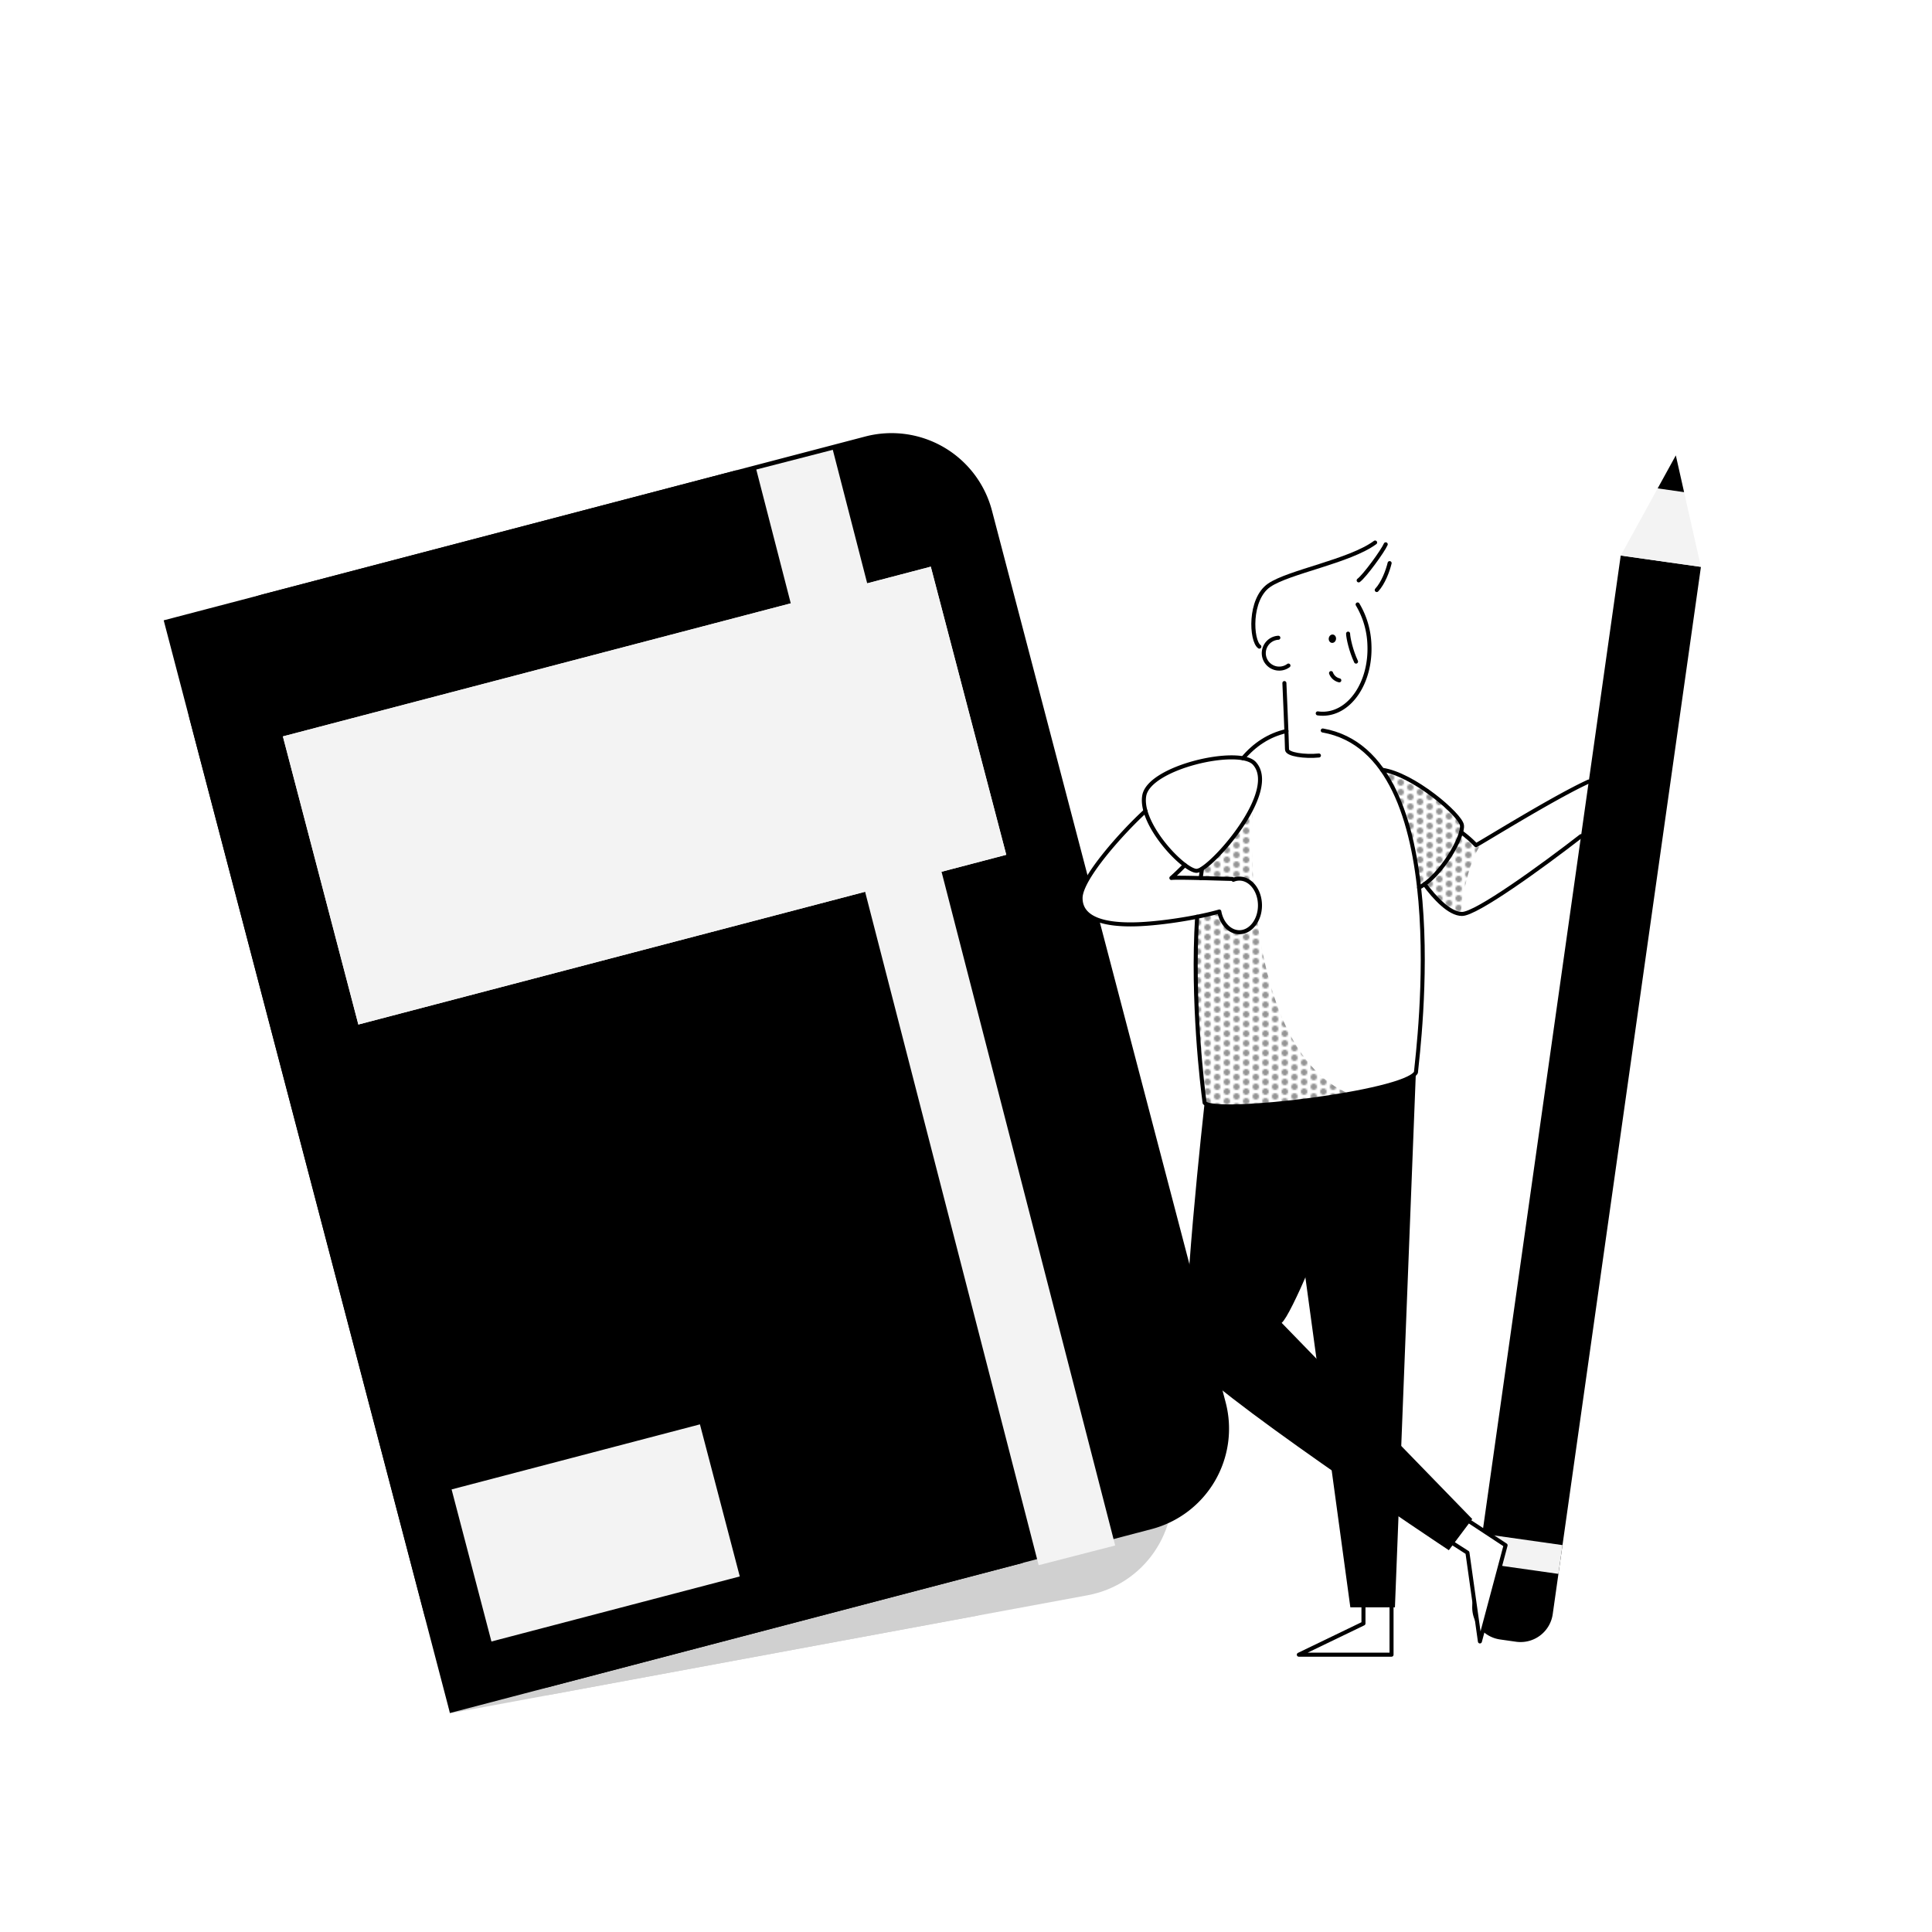 <svg xmlns="http://www.w3.org/2000/svg" xmlns:xlink="http://www.w3.org/1999/xlink" viewBox="0 0 1200 1200"><defs><style>.cls-1,.cls-4{fill:none;}.cls-2{fill:#949494;}.cls-3{fill:url(#New_Pattern);}.cls-4{stroke:#000;stroke-linecap:round;stroke-linejoin:round;stroke-width:2.5px;}.cls-5{fill:black;}.cls-6{fill:#f3f3f3;}.cls-7{fill:#d0d0d0;}.cls-8{fill:black;}</style><pattern id="New_Pattern" data-name="New Pattern" width="12" height="12" patternUnits="userSpaceOnUse" viewBox="0 0 12 12"><rect class="cls-1" width="12" height="12"/><circle class="cls-2" cx="12" cy="9" r="2"/><circle class="cls-2" cx="6" cy="12" r="2"/><circle class="cls-2" cy="9" r="2"/><circle class="cls-2" cx="12" cy="3" r="2"/><circle class="cls-2" cx="6" cy="6" r="2"/><circle class="cls-2" cy="3" r="2"/><circle class="cls-2" cx="6" r="2"/></pattern></defs><title>Artboard 1</title><g id="Shadows"><path class="cls-3" d="M907.52,567.65c-.48-5.53,5.57-40.4,16.09-46.68a51.62,51.62,0,0,1-7.14,3.66l-5.23-4.83-3.31-2.09c0-1.34.16-4,.16-4L907,510.18l-8.39-9.25-15.35-11.39-12.77-7.64-11.12-3.63,2.78,5.55,9.08,18.24,6.34,22.52,4.11,26.25,3.56-1,8.65,10,9.31,7.49Z"/><path class="cls-3" d="M766.88,546.08h6.65l5.14,4.17c-2-26-.93-46.55-.19-50.36L774,508.25l-18,23.4-9.9,8.75-.45,5Z"/><path class="cls-3" d="M780.69,569.9l-1.12,2.67-3.73,4.73-6.14,1h-4.13l-4.4-3.74-3.66-8.35-14,3.13v.06l-.88,36,1,43.34,4.43,35.62,7.33,6.08s63.56.72,92.1-8C803.79,672.38,786.81,617.12,780.69,569.9Z"/></g><g id="Vector"><path class="cls-4" d="M907.52,516.89a66.46,66.46,0,0,1,9.25,8.07c3.19-1.52,48.75-29.89,70-39.53"/><path class="cls-4" d="M982,519.34c-24.49,19-65,48.33-73.92,48.33-7.76,0-17-10-23.28-18.5"/><path class="cls-5" d="M915.22,991.24l-.6,4.27a20.09,20.09,0,0,0,3.16,13.94Z"/><path class="cls-5" d="M1036.5,349.28l-9.84-1.4-20-2.83-2.83,20L921,950.47l14.16,9.31-14.25,53.36a20,20,0,0,0,10.87,5.17l9.85,1.4a20.18,20.18,0,0,0,22.8-17.16l5.22-36.87,84-593.6,2.83-20Z"/><polygon class="cls-6" points="925.28 953.29 935.15 959.78 931.77 972.44 967.96 977.57 970.49 959.69 925.28 953.29"/><rect class="cls-7" x="211.6" y="325.89" width="467.4" height="701.58" rx="64.48" ry="64.48" transform="translate(-115.81 92.43) rotate(-10.49)"/><rect class="cls-7" x="212.72" y="338.05" width="333.83" height="701.58" transform="translate(-119.12 80.67) rotate(-10.49)"/><rect class="cls-8" x="184.61" y="327.21" width="367.75" height="701.58" transform="translate(-159.83 115.55) rotate(-14.68)"/><path class="cls-8" d="M682.82,571.67c-6.65-2.24-11.66-6.37-11.66-13.87,0-3.21,1.82-7.58,4.75-12.51L616.12,317.13a64.48,64.48,0,0,0-78.71-46L164.07,368.93a64.48,64.48,0,0,0-46,78.72l145.15,553.93a64.47,64.47,0,0,0,78.71,46l373.34-97.83a64.47,64.47,0,0,0,46-78.71Z"/><rect class="cls-6" x="557.32" y="271.31" width="49" height="701.58" transform="matrix(0.97, -0.25, 0.25, 0.97, -138.69, 167.8)"/><rect class="cls-6" x="192.37" y="401.62" width="416.01" height="185" transform="translate(-112.17 117.63) rotate(-14.68)"/><rect class="cls-6" x="192.37" y="401.62" width="416.01" height="185" transform="translate(-112.17 117.63) rotate(-14.68)"/><rect class="cls-6" x="290.31" y="903.27" width="159.46" height="97.65" transform="translate(-229.25 124.89) rotate(-14.68)"/><polygon class="cls-6" points="1040.88 282.86 1006.68 345.05 1056.48 352.1 1040.88 282.86"/><polygon class="cls-5" points="1046.02 305.68 1040.88 282.86 1029.61 303.35 1046.02 305.68"/><path class="cls-4" d="M858.43,478.13c19.29,2.62,48.6,27.9,49.6,34.39,1.09,7.06-12.77,31.39-26.6,38.79"/><path class="cls-4" d="M772,471c7.23-8.51,16.13-14.48,27.06-16.93"/><path class="cls-4" d="M745.78,545.35q.36-2.79.77-5.57"/><path class="cls-4" d="M821.58,453.72c83.21,14.6,59.29,197.18,57.88,212.44C872.1,678.81,755.24,692.7,748.2,685c-1.4-10.45-7.87-63.07-4.65-115.58"/><path class="cls-4" d="M711.47,503.74c-13.67,12.4-40.31,41.77-40.31,54.06,0,14.25,18.09,16.36,31.18,16.36,16.21,0,41.45-4.08,55-8,1.32,7.36,6.39,12.85,12.45,12.85,7.07,0,12.8-7.45,12.8-16.64s-5.73-16.65-12.8-16.65a9.92,9.92,0,0,0-3.71.72,1.31,1.31,0,0,0-1-.53c-3.27,0-34.25-1.15-37.52-.58,2.19-1.88,5.38-5,8.38-8"/><path class="cls-4" d="M746.58,539.55a7.22,7.22,0,0,1-3.31,1.35c-7.93,0-35.58-28.77-32.57-46.64s59.08-30.45,68.43-20.11c14.47,16-19.83,57.38-32.55,65.4"/><path class="cls-4" d="M797.76,424.26s1.59,36.14,1.62,41.25c0,3.12,11.17,4.63,19.83,3.74"/><path class="cls-4" d="M818.48,443.09a21.51,21.51,0,0,0,3.94.21c16.45-.65,29.06-19.71,28.16-42.58a52.37,52.37,0,0,0-7.33-25.28"/><path class="cls-4" d="M794,396.12a9.59,9.59,0,1,0,6.27,17.27"/><path class="cls-4" d="M782.21,401.64c-5.18-3.62-6.51-29.44,6.06-38.1,12.25-8.45,49.89-14.84,65.84-26.57"/><path class="cls-4" d="M843.89,360.49c3.67-2.67,15-18.2,16.81-22.41"/><path class="cls-4" d="M855.12,366.48c4-4.31,6.77-11.7,8-16.72"/><ellipse cx="827.58" cy="396.73" rx="2.61" ry="2.27" transform="translate(314.73 1157.82) rotate(-81.64)"/><path class="cls-4" d="M837.32,393.56c.1,2.82,1.77,10.58,4.94,17.38"/><path class="cls-4" d="M831.86,422.57a7.13,7.13,0,0,1-5.12-4.5"/><path d="M796.06,685.26h0l42.66,313.07h27.7l13-332.17C875.07,673.7,831.8,681.68,796.06,685.26Z"/><path d="M796.06,821.65c5.87-4.5,28.92-60.91,29.51-65.76.47-3.89-10.79-52.95-15.27-72.24-29.84,3.76-58.71,5.06-62.1,1.34,0,0-15.85,142.2-10.31,158.12s162,119.76,162,119.76l14.54-19.38Z"/><polyline class="cls-4" points="911.85 944.45 935.15 959.78 919.2 1019.53 911.45 964.38 901.84 958.21"/><polyline class="cls-4" points="864.31 998.33 864.31 1027.76 806.72 1027.76 846.87 1008.39 846.87 997.51"/></g></svg>